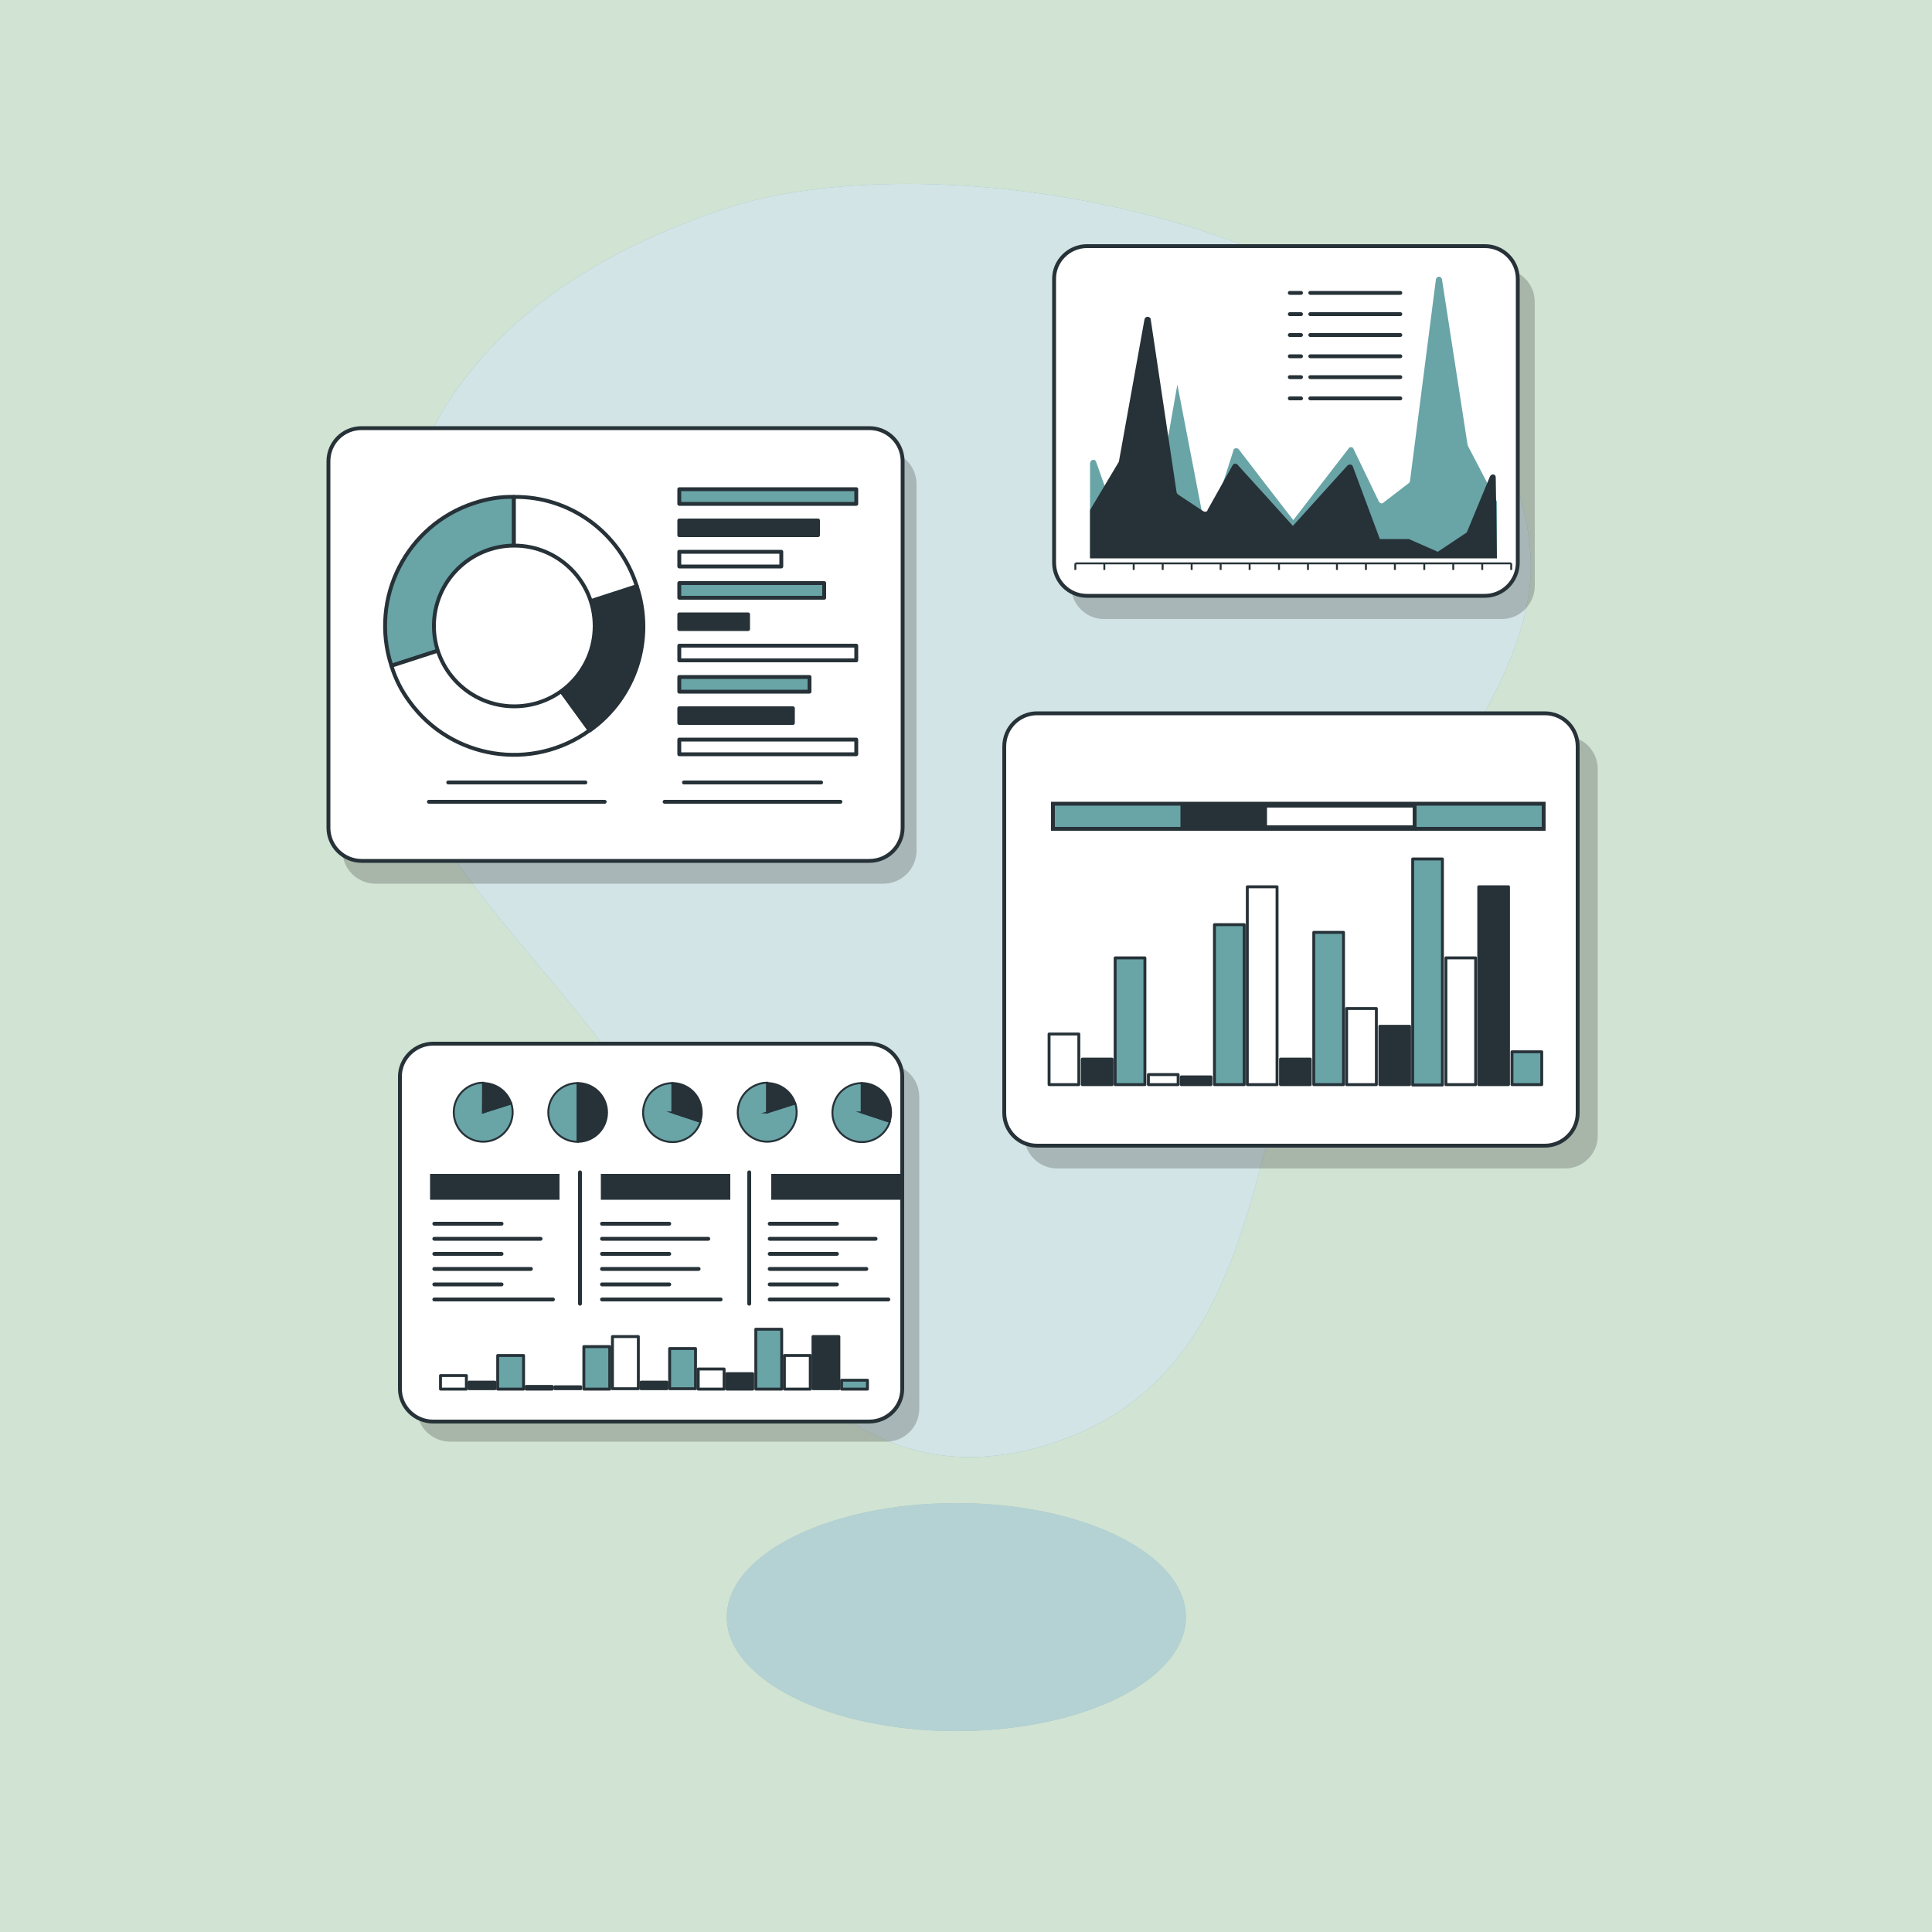 <?xml version="1.0" encoding="utf-8"?>
<!-- Generator: Adobe Illustrator 24.0.2, SVG Export Plug-In . SVG Version: 6.00 Build 0)  -->
<svg version="1.1" id="圖層_1" xmlns="http://www.w3.org/2000/svg" xmlns:xlink="http://www.w3.org/1999/xlink" x="0px" y="0px"
	 viewBox="0 0 500 500" style="enable-background:new 0 0 500 500;" xml:space="preserve">
<style type="text/css">
	.st0{fill:#D1E3D3;}
	.st1{fill:#69A4A7;}
	.st2{opacity:0.7;fill:#FFFFFF;enable-background:new    ;}
	.st3{opacity:0.2;enable-background:new    ;}
	.st4{fill:#FFFFFF;stroke:#263238;stroke-linecap:round;stroke-linejoin:round;}
	.st5{fill:#69A4A7;stroke:#263238;stroke-linecap:round;stroke-linejoin:round;}
	.st6{fill:#263238;stroke:#263238;stroke-linecap:round;stroke-linejoin:round;}
	.st7{fill:none;stroke:#263238;stroke-linecap:round;stroke-linejoin:round;}
	.st8{fill:#263238;}
	.st9{fill:#69A4A7;stroke:#263238;stroke-width:0.5;stroke-miterlimit:10;}
	.st10{fill:#263238;stroke:#263238;stroke-width:0.5;stroke-miterlimit:10;}
	.st11{fill:#69A4A7;stroke:#263238;stroke-width:0.75;stroke-linecap:round;stroke-linejoin:round;}
	.st12{fill:#263238;stroke:#263238;stroke-width:0.75;stroke-linecap:round;stroke-linejoin:round;}
	.st13{fill:#FFFFFF;stroke:#263238;stroke-width:0.75;stroke-linecap:round;stroke-linejoin:round;}
	.st14{fill:#69A4A7;stroke:#263238;stroke-miterlimit:10;}
	.st15{fill:#263238;stroke:#263238;stroke-miterlimit:10;}
	.st16{fill:#FFFFFF;stroke:#263238;stroke-miterlimit:10;}
	.st17{fill:none;stroke:#263238;stroke-width:0.5;stroke-miterlimit:10;}
	.st18{opacity:0.5;fill:#FFFFFF;enable-background:new    ;}
</style>
<rect class="st0" width="500" height="500"/>
<g id="freepik--background-simple--inject-2">
	<path class="st1" d="M358.8,83C311.1,48.7,229.5,39.8,187,54.2c-76.7,25.9-89,76.2-88.2,121.1s58.5,83.6,73.8,122.9
		s43.5,92.1,97.8,75.9s52-74.7,68.5-114.2s59.5-80,57.2-116.3C394.4,118.4,379.9,98.2,358.8,83z"/>
	<path class="st2" d="M358.8,83C311.1,48.7,229.5,39.8,187,54.2c-76.7,25.9-89,76.2-88.2,121.1s58.5,83.6,73.8,122.9
		s43.5,92.1,97.8,75.9s52-74.7,68.5-114.2s59.5-80,57.2-116.3C394.4,118.4,379.9,98.2,358.8,83z"/>
</g>
<g id="freepik--Charts--inject-2">
	<path class="st3" d="M97.2,116.7h131.4c4.7,0,8.6,3.8,8.6,8.6v94.8c0,4.7-3.8,8.6-8.6,8.6H97.2c-4.7,0-8.6-3.8-8.6-8.6v-94.8
		C88.7,120.5,92.5,116.7,97.2,116.7z"/>
	<path class="st4" d="M93.6,110.8h131.4c4.7,0,8.6,3.8,8.6,8.6v94.8c0,4.7-3.8,8.6-8.6,8.6H93.6c-4.7,0-8.6-3.8-8.6-8.6v-94.8
		C85,114.6,88.8,110.8,93.6,110.8z"/>
	<path class="st5" d="M133,162l-31.7,10.3c-5.7-17.5,3.9-36.4,21.4-42.1c3.3-1.1,6.8-1.7,10.3-1.6V162z"/>
	<path class="st4" d="M133,162l19.6,27c-14.9,10.8-35.8,7.5-46.6-7.4c-2.1-2.8-3.7-6-4.7-9.3L133,162z"/>
	<path class="st6" d="M133,162l31.8-10.3c4.6,13.7-0.3,28.9-12.1,37.3L133,162z"/>
	<path class="st4" d="M133,162v-33.4c14.5-0.2,27.4,9.2,31.8,23.1L133,162z"/>
	<circle class="st4" cx="133.1" cy="162" r="20.8"/>
	<rect x="175.8" y="126.6" class="st5" width="45.8" height="3.8"/>
	<rect x="175.8" y="134.7" class="st6" width="35.9" height="3.8"/>
	<rect x="175.8" y="142.8" class="st4" width="26.4" height="3.8"/>
	<rect x="175.8" y="150.9" class="st5" width="37.5" height="3.8"/>
	<rect x="175.8" y="159" class="st6" width="17.8" height="3.8"/>
	<rect x="175.8" y="167.1" class="st4" width="45.8" height="3.8"/>
	<rect x="175.8" y="175.2" class="st5" width="33.7" height="3.8"/>
	<rect x="175.8" y="183.3" class="st6" width="29.4" height="3.8"/>
	<rect x="175.8" y="191.4" class="st4" width="45.8" height="3.8"/>
	<line class="st7" x1="116" y1="202.5" x2="151.5" y2="202.5"/>
	<line class="st7" x1="111" y1="207.5" x2="156.5" y2="207.5"/>
	<line class="st7" x1="177" y1="202.5" x2="212.5" y2="202.5"/>
	<line class="st7" x1="172" y1="207.5" x2="217.5" y2="207.5"/>
	<path class="st3" d="M116.5,275.3h112.8c4.7,0,8.6,3.8,8.6,8.5v80.8c0,4.7-3.8,8.5-8.6,8.5H116.5c-4.7,0-8.6-3.8-8.6-8.5v-80.8
		C108,279.1,111.8,275.3,116.5,275.3z"/>
	<path class="st4" d="M112.1,270.1h112.8c4.7,0,8.6,3.8,8.6,8.5v80.8c0,4.7-3.8,8.5-8.6,8.5H112.1c-4.7,0-8.6-3.8-8.6-8.5v-80.8
		C103.5,274,107.4,270.1,112.1,270.1z"/>
	<line class="st7" x1="112.4" y1="316.7" x2="129.8" y2="316.7"/>
	<line class="st7" x1="112.4" y1="320.6" x2="139.9" y2="320.6"/>
	<line class="st7" x1="112.4" y1="324.5" x2="129.8" y2="324.5"/>
	<line class="st7" x1="112.4" y1="328.4" x2="137.4" y2="328.4"/>
	<line class="st7" x1="112.4" y1="332.4" x2="129.8" y2="332.4"/>
	<line class="st7" x1="112.4" y1="336.3" x2="143.1" y2="336.3"/>
	<line class="st7" x1="155.8" y1="316.7" x2="173.2" y2="316.7"/>
	<line class="st7" x1="155.8" y1="320.6" x2="183.3" y2="320.6"/>
	<line class="st7" x1="155.8" y1="324.5" x2="173.2" y2="324.5"/>
	<line class="st7" x1="155.8" y1="328.4" x2="180.8" y2="328.4"/>
	<line class="st7" x1="155.8" y1="332.4" x2="173.2" y2="332.4"/>
	<line class="st7" x1="155.8" y1="336.3" x2="186.5" y2="336.3"/>
	<line class="st7" x1="199.2" y1="316.7" x2="216.6" y2="316.7"/>
	<line class="st7" x1="199.2" y1="320.6" x2="226.6" y2="320.6"/>
	<line class="st7" x1="199.2" y1="324.5" x2="216.6" y2="324.5"/>
	<line class="st7" x1="199.2" y1="328.4" x2="224.2" y2="328.4"/>
	<line class="st7" x1="199.2" y1="332.4" x2="216.6" y2="332.4"/>
	<line class="st7" x1="199.2" y1="336.3" x2="229.9" y2="336.3"/>
	<rect x="111.3" y="303.8" class="st8" width="33.5" height="6.7"/>
	<rect x="155.5" y="303.8" class="st8" width="33.5" height="6.7"/>
	<rect x="199.6" y="303.8" class="st8" width="33.5" height="6.7"/>
	<line class="st7" x1="150.1" y1="303.4" x2="150.1" y2="337.4"/>
	<line class="st7" x1="193.9" y1="303.4" x2="193.9" y2="337.4"/>
	<path class="st9" d="M125,287.9l7.3-2.4c1.3,4-0.9,8.3-4.9,9.6c-4,1.3-8.3-0.9-9.6-4.9c-1.3-4,0.9-8.3,4.9-9.6
		c0.8-0.3,1.6-0.4,2.4-0.4L125,287.9z"/>
	<path class="st10" d="M125,287.9v-7.6c3.3,0,6.3,2.1,7.3,5.3L125,287.9z"/>
	<path class="st9" d="M198.5,287.9l7.3-2.4c1.3,4-0.9,8.3-4.9,9.6s-8.3-0.9-9.6-4.9c-1.3-4,0.9-8.3,4.9-9.6c0,0,0,0,0,0
		c0.8-0.3,1.6-0.4,2.4-0.4V287.9z"/>
	<path class="st10" d="M198.5,287.9v-7.6c3.3,0,6.3,2.1,7.3,5.3L198.5,287.9z"/>
	<path class="st9" d="M149.5,287.9v7.6c-4.2,0-7.6-3.4-7.6-7.6s3.4-7.6,7.6-7.6l0,0V287.9z"/>
	<path class="st10" d="M149.5,287.9v-7.6c4.2,0,7.6,3.4,7.6,7.6s-3.4,7.6-7.6,7.6l0,0V287.9z"/>
	<path class="st9" d="M174,287.9l7.3,2.4c-1.3,4-5.6,6.2-9.6,4.9c-4-1.3-6.2-5.6-4.9-9.6l0,0c1-3.2,3.9-5.3,7.3-5.3V287.9z"/>
	<path class="st10" d="M174,287.9v-7.6c4.2,0,7.6,3.4,7.6,7.6c0,0,0,0,0,0c0,0.8-0.1,1.6-0.4,2.4L174,287.9z"/>
	<path class="st9" d="M223,287.9l7.3,2.4c-1.3,4-5.6,6.2-9.6,4.9c-4-1.3-6.2-5.6-4.9-9.6l0,0c1-3.2,3.9-5.3,7.3-5.3V287.9z"/>
	<path class="st10" d="M223,287.9v-7.6c4.2,0,7.6,3.4,7.6,7.6c0,0,0,0,0,0c0,0.8-0.1,1.6-0.4,2.4L223,287.9z"/>
	<rect x="217.8" y="357.2" class="st11" width="6.7" height="2.3"/>
	<rect x="210.4" y="345.9" class="st12" width="6.7" height="13.5"/>
	<rect x="203" y="350.8" class="st13" width="6.7" height="8.7"/>
	<rect x="195.6" y="344" class="st11" width="6.7" height="15.5"/>
	<rect x="188.1" y="355.5" class="st12" width="6.7" height="4"/>
	<rect x="180.7" y="354.3" class="st13" width="6.7" height="5.2"/>
	<rect x="173.3" y="349" class="st11" width="6.7" height="10.4"/>
	<rect x="165.9" y="357.7" class="st12" width="6.7" height="1.7"/>
	<rect x="158.5" y="345.9" class="st13" width="6.7" height="13.5"/>
	<rect x="151.1" y="348.5" class="st11" width="6.7" height="11"/>
	<rect x="143.6" y="358.9" class="st12" width="6.7" height="0.5"/>
	<rect x="136.2" y="358.8" class="st13" width="6.7" height="0.7"/>
	<rect x="128.8" y="350.8" class="st11" width="6.7" height="8.7"/>
	<rect x="121.4" y="357.7" class="st12" width="6.7" height="1.7"/>
	<rect x="114" y="356" class="st13" width="6.7" height="3.5"/>
	<path class="st3" d="M273.6,190.5H405c4.7,0,8.5,3.8,8.5,8.6v94.8c0,4.7-3.8,8.5-8.5,8.5H273.6c-4.7,0-8.5-3.8-8.5-8.5v-94.8
		C265,194.3,268.9,190.5,273.6,190.5z"/>
	<path class="st4" d="M268.4,184.6h131.4c4.7,0,8.5,3.8,8.5,8.6V288c0,4.7-3.8,8.5-8.5,8.5H268.4c-4.7,0-8.5-3.8-8.5-8.5v-94.8
		C259.9,188.4,263.7,184.6,268.4,184.6z"/>
	<rect x="391.3" y="272.2" class="st11" width="7.7" height="8.5"/>
	<rect x="382.7" y="229.5" class="st12" width="7.7" height="51.2"/>
	<rect x="374.2" y="247.9" class="st13" width="7.7" height="32.8"/>
	<rect x="365.6" y="222.3" class="st11" width="7.7" height="58.5"/>
	<rect x="357.1" y="265.6" class="st12" width="7.7" height="15.1"/>
	<rect x="348.5" y="261" class="st13" width="7.7" height="19.7"/>
	<rect x="340" y="241.3" class="st11" width="7.7" height="39.4"/>
	<rect x="331.4" y="274.1" class="st12" width="7.7" height="6.6"/>
	<rect x="322.8" y="229.5" class="st13" width="7.7" height="51.2"/>
	<rect x="314.3" y="239.3" class="st11" width="7.7" height="41.4"/>
	<rect x="305.7" y="278.7" class="st12" width="7.7" height="2"/>
	<rect x="297.2" y="278.1" class="st13" width="7.7" height="2.6"/>
	<rect x="288.6" y="247.9" class="st11" width="7.7" height="32.8"/>
	<rect x="280.1" y="274.1" class="st12" width="7.7" height="6.6"/>
	<rect x="271.5" y="267.6" class="st13" width="7.7" height="13.1"/>
	<rect x="272.5" y="208" class="st14" width="127" height="6.5"/>
	<rect x="306" y="208.5" class="st15" width="20.6" height="5.6"/>
	<rect x="327.4" y="208.5" class="st16" width="38.7" height="5.6"/>
	<path class="st3" d="M285.7,69.6h103c4.7,0,8.5,3.8,8.5,8.6v73.4c0,4.7-3.8,8.6-8.5,8.6h-103c-4.7,0-8.5-3.8-8.5-8.6V78.2
		C277.2,73.4,281,69.6,285.7,69.6z"/>
	<path class="st4" d="M281.3,63.7h103c4.7,0,8.5,3.8,8.5,8.5v73.4c0,4.7-3.8,8.6-8.5,8.6h-103c-4.7,0-8.5-3.8-8.5-8.6V72.3
		C272.7,67.6,276.6,63.7,281.3,63.7z"/>
	<line class="st17" x1="278.3" y1="145.8" x2="391.1" y2="145.8"/>
	<line class="st17" x1="278.3" y1="145.8" x2="278.3" y2="147.5"/>
	<line class="st17" x1="285.8" y1="145.8" x2="285.8" y2="147.5"/>
	<line class="st17" x1="293.4" y1="145.8" x2="293.4" y2="147.5"/>
	<line class="st17" x1="300.9" y1="145.8" x2="300.9" y2="147.5"/>
	<line class="st17" x1="308.4" y1="145.8" x2="308.4" y2="147.5"/>
	<line class="st17" x1="315.9" y1="145.8" x2="315.9" y2="147.5"/>
	<line class="st17" x1="323.4" y1="145.8" x2="323.4" y2="147.5"/>
	<line class="st17" x1="331" y1="145.8" x2="331" y2="147.5"/>
	<line class="st17" x1="338.5" y1="145.8" x2="338.5" y2="147.5"/>
	<line class="st17" x1="346" y1="145.8" x2="346" y2="147.5"/>
	<line class="st17" x1="353.5" y1="145.8" x2="353.5" y2="147.5"/>
	<line class="st17" x1="361" y1="145.8" x2="361" y2="147.5"/>
	<line class="st17" x1="368.6" y1="145.8" x2="368.6" y2="147.5"/>
	<line class="st17" x1="376.1" y1="145.8" x2="376.1" y2="147.5"/>
	<line class="st17" x1="383.6" y1="145.8" x2="383.6" y2="147.5"/>
	<line class="st17" x1="391.1" y1="145.8" x2="391.1" y2="147.5"/>
	<path class="st1" d="M282.1,144.4h105.3v-14.6l-7.5-14.4c0-0.1-0.1-0.2-0.1-0.3l-6.6-42.7c0-0.4-0.4-0.8-0.8-0.8
		c-0.4,0-0.8,0.4-0.8,0.8l0,0l-6.7,52.1c0,0.2-0.2,0.5-0.4,0.6l-6.5,5c-0.3,0.3-0.8,0.2-1.1-0.2c0-0.1-0.1-0.1-0.1-0.2l-6.5-13.5
		c-0.1-0.4-0.6-0.6-1-0.4c-0.1,0.1-0.3,0.1-0.3,0.3l-6.8,8.8l-7.5,9.7l-7.5-9.7l-6.6-8.6c-0.2-0.3-0.7-0.4-1.1-0.2
		c-0.2,0.1-0.3,0.3-0.3,0.5l-7,21.8l-7.5-38.9l-7.5,42.8l-7.5-5.8l-6-16.9c-0.3-1-1.6-0.7-1.6,0.4L282.1,144.4z"/>
	<path class="st8" d="M387.4,144.5H282.1V132l7.4-12.4c0.1-0.1,0.1-0.2,0.1-0.3l6.6-36.7c0.1-0.4,0.5-0.7,1-0.6
		c0.3,0.1,0.6,0.3,0.6,0.6l6.7,44.8c0,0.2,0.2,0.4,0.4,0.6l6.5,4.3c0.4,0.2,0.9,0.2,1.1-0.2c0,0,0,0,0-0.1l6.5-11.6
		c0.2-0.4,0.7-0.5,1.1-0.3c0.1,0,0.1,0.1,0.2,0.2l6.8,7.5l7.5,8.3l7.5-8.3l6.6-7.3c0.3-0.3,0.8-0.4,1.2-0.1c0.1,0.1,0.2,0.2,0.2,0.3
		l7,18.8h7.5l7.5,3.3l7.5-5l6-14.5c0.2-0.4,0.6-0.6,1-0.5c0.3,0.1,0.5,0.4,0.5,0.8L387.4,144.5z"/>
	<line class="st7" x1="339.1" y1="75.8" x2="362.4" y2="75.8"/>
	<line class="st7" x1="339.1" y1="81.3" x2="362.4" y2="81.3"/>
	<line class="st7" x1="339.1" y1="86.7" x2="362.4" y2="86.7"/>
	<line class="st7" x1="339.1" y1="92.2" x2="362.4" y2="92.2"/>
	<line class="st7" x1="339.1" y1="97.6" x2="362.4" y2="97.6"/>
	<line class="st7" x1="339.1" y1="103.1" x2="362.4" y2="103.1"/>
	<line class="st7" x1="333.8" y1="75.8" x2="336.7" y2="75.8"/>
	<line class="st7" x1="333.8" y1="81.3" x2="336.7" y2="81.3"/>
	<line class="st7" x1="333.8" y1="86.7" x2="336.7" y2="86.7"/>
	<line class="st7" x1="333.8" y1="92.2" x2="336.7" y2="92.2"/>
	<line class="st7" x1="333.8" y1="97.6" x2="336.7" y2="97.6"/>
	<line class="st7" x1="333.8" y1="103.1" x2="336.7" y2="103.1"/>
</g>
<g id="freepik--Shadow--inject-2">
	<ellipse class="st1" cx="247.5" cy="418.5" rx="59.4" ry="29.5"/>
	<ellipse class="st18" cx="247.5" cy="418.5" rx="59.4" ry="29.5"/>
</g>
</svg>
